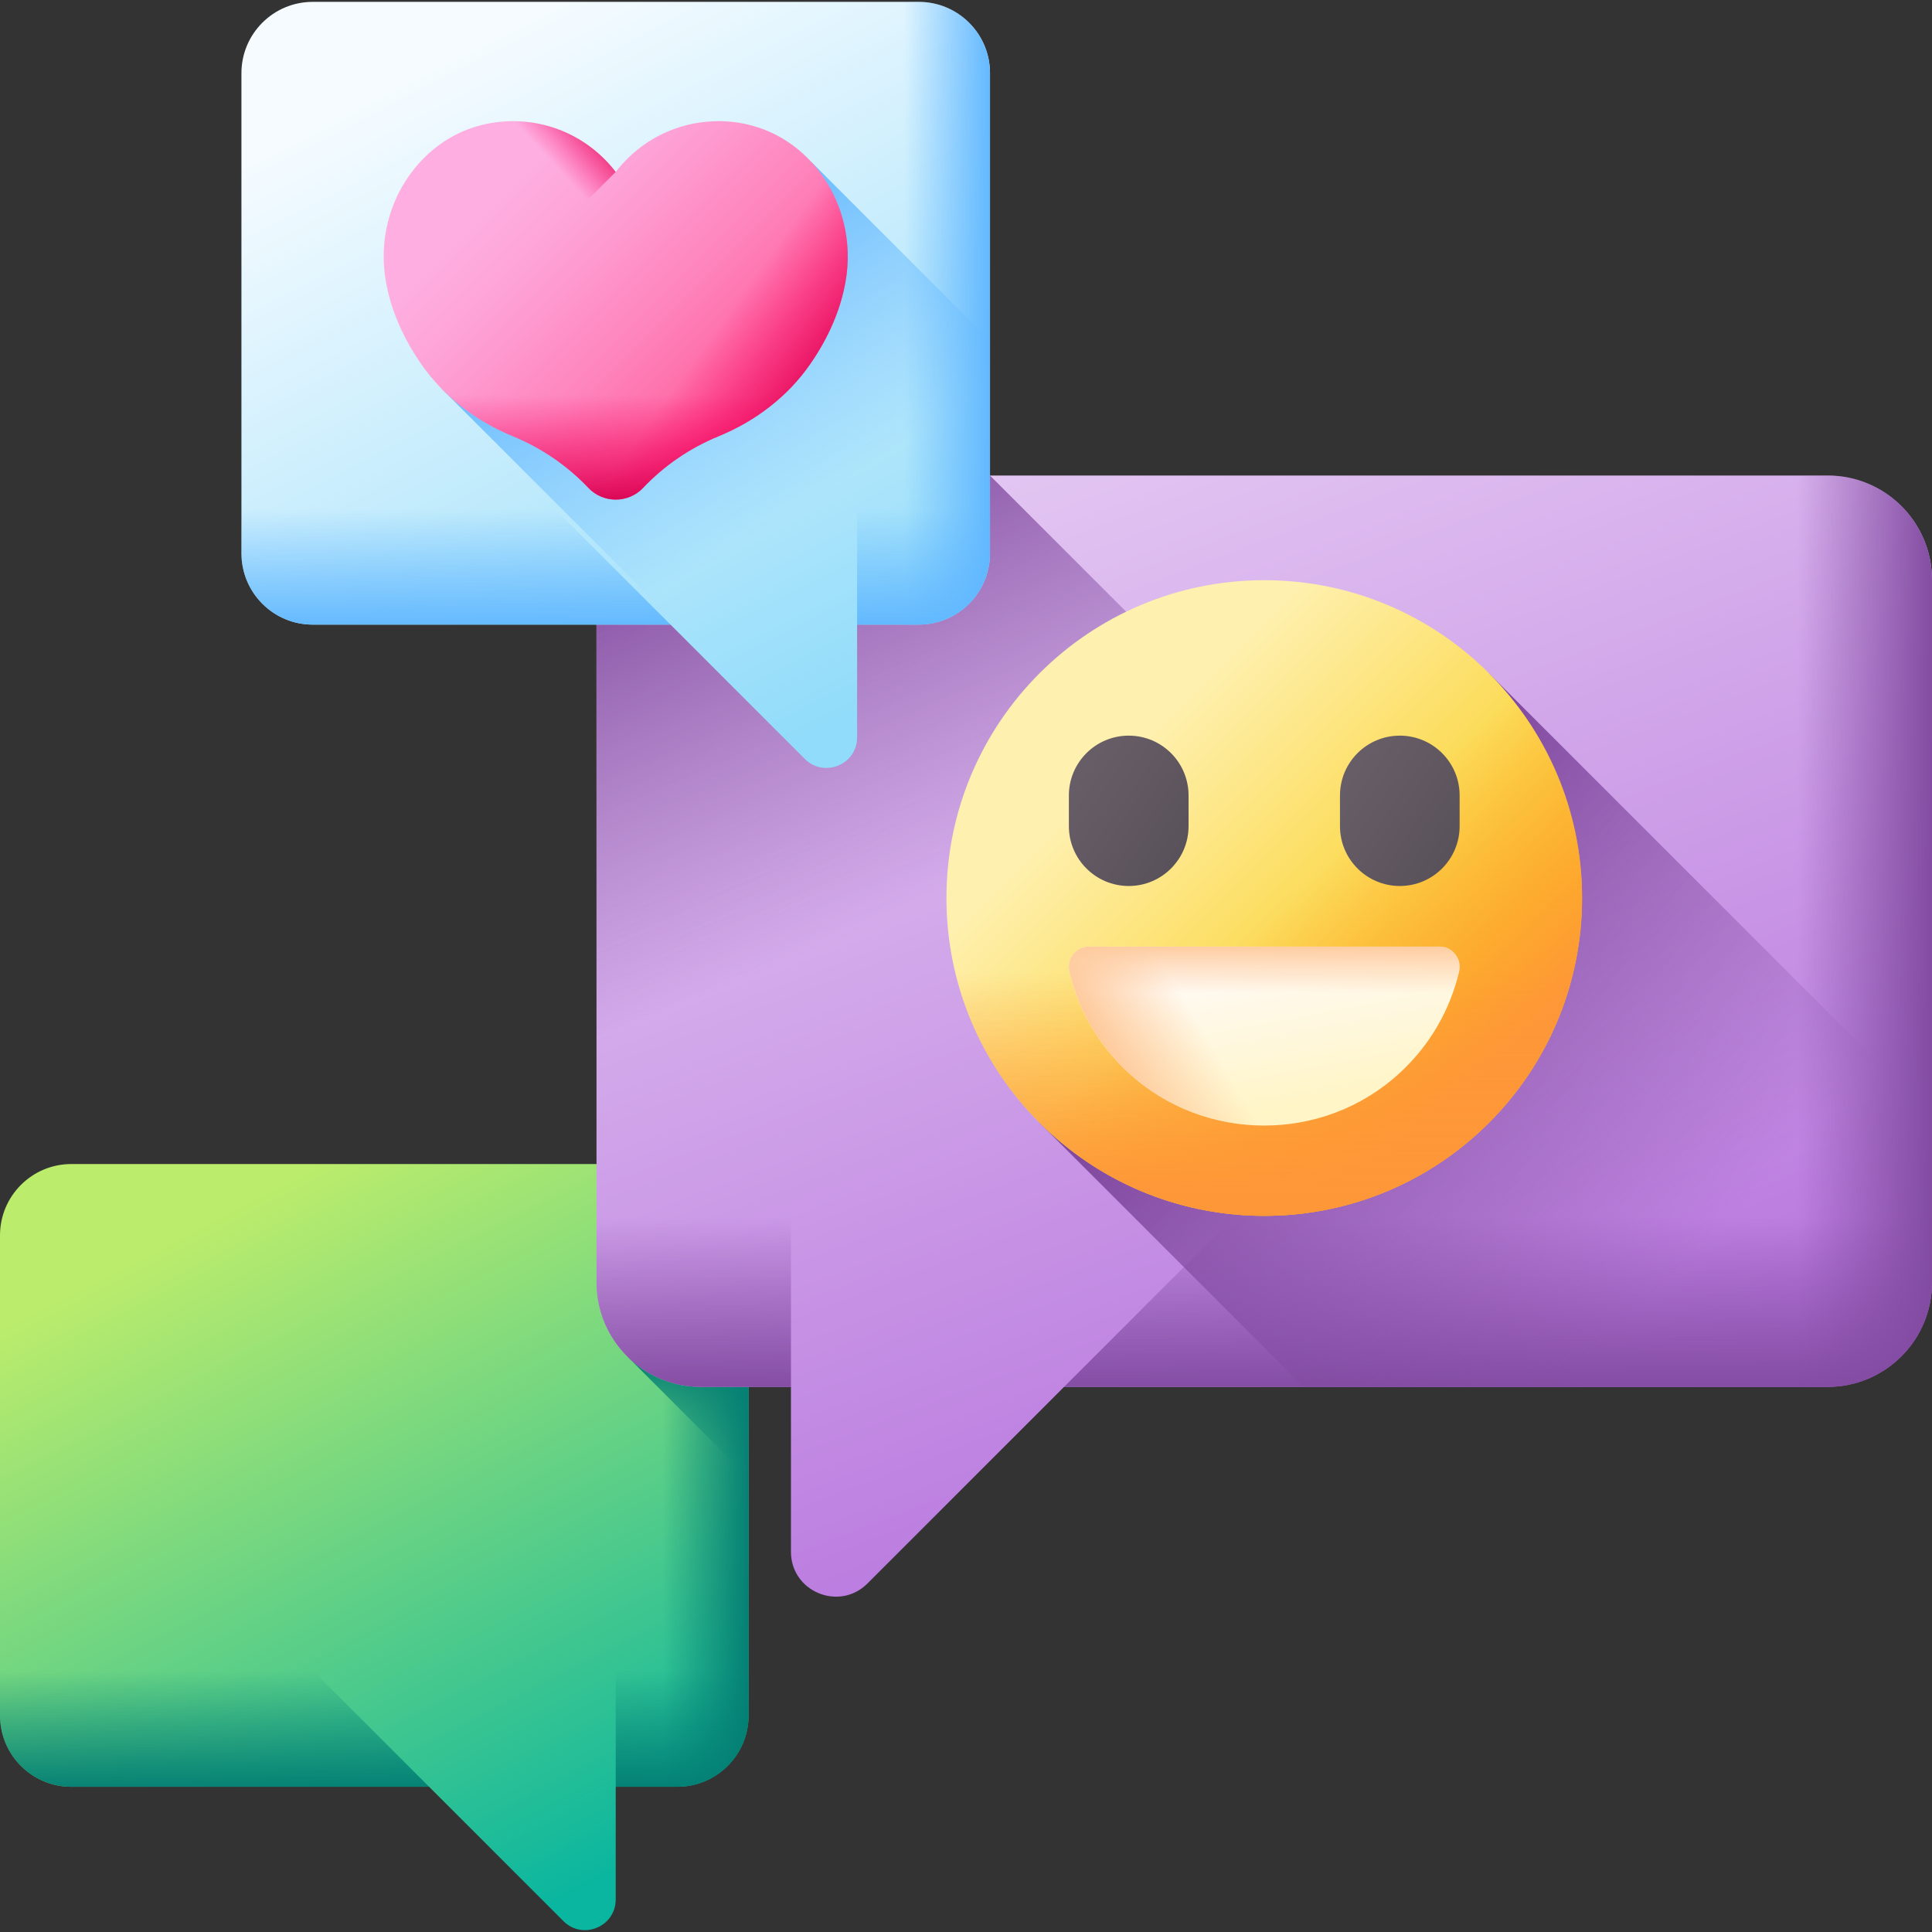 <svg width="56" height="56" viewBox="0 0 56 56" fill="none" xmlns="http://www.w3.org/2000/svg">
<rect x="0" y="0" width="56" height="56" fill="#333333" stroke="none"/>
<path d="M2.068 33.74H19.63C20.772 33.74 21.698 34.666 21.698 35.808V49.724C21.698 50.866 20.772 51.791 19.63 51.791H17.847V55.056C17.847 55.847 16.89 56.244 16.331 55.684L12.438 51.791H2.068C0.926 51.791 0 50.866 0 49.724V35.808C0 34.666 0.926 33.74 2.068 33.74Z" fill="url(#paint0_linear_5929_2857)"/>
<path d="M19.63 33.74H10.533V51.791H12.438L16.33 55.684C16.89 56.244 17.847 55.847 17.847 55.056V51.791H19.63C20.772 51.791 21.698 50.866 21.698 49.724V35.808C21.698 34.666 20.772 33.74 19.63 33.74Z" fill="url(#paint1_linear_5929_2857)"/>
<path d="M21.698 42.834V39.324H18.188L21.698 42.834Z" fill="url(#paint2_linear_5929_2857)"/>
<path d="M21.698 43.406H17.847V51.791H19.63C20.772 51.791 21.698 50.866 21.698 49.724L21.698 43.406Z" fill="url(#paint3_linear_5929_2857)"/>
<path d="M0 43.406V49.724C0 50.866 0.926 51.791 2.068 51.791H12.438L4.052 43.406H0V43.406Z" fill="url(#paint4_linear_5929_2857)"/>
<path d="M52.974 13.783H20.316C18.645 13.783 17.29 15.137 17.29 16.809V37.174C17.29 38.845 18.645 40.2 20.316 40.2H22.926V44.978C22.926 46.136 24.326 46.716 25.145 45.897L30.842 40.2H52.974C54.645 40.2 56 38.845 56 37.174V16.809C56 15.137 54.645 13.783 52.974 13.783Z" fill="url(#paint5_linear_5929_2857)"/>
<path d="M54.622 39.711C54.148 40.021 53.583 40.2 52.974 40.2H30.842L25.146 45.898C24.326 46.716 22.927 46.136 22.927 44.979V40.2H20.316C18.645 40.2 17.291 38.845 17.291 37.174V16.809C17.291 15.138 18.645 13.783 20.316 13.783H28.695L54.622 39.711Z" fill="url(#paint6_linear_5929_2857)"/>
<path d="M17.291 27.928H22.927V40.2H20.317C18.645 40.2 17.291 38.845 17.291 37.174V27.928H17.291Z" fill="url(#paint7_linear_5929_2857)"/>
<path d="M56 27.928V37.174C56 38.845 54.645 40.2 52.974 40.2H30.842L43.114 27.928H56V27.928Z" fill="url(#paint8_linear_5929_2857)"/>
<path d="M52.974 13.783H38.503V40.2H52.974C54.645 40.2 56 38.845 56 37.174V16.809C56 15.137 54.645 13.783 52.974 13.783Z" fill="url(#paint9_linear_5929_2857)"/>
<path d="M43.159 19.516L30.131 32.544L37.788 40.2H52.974C54.645 40.2 56 38.845 56 37.174V32.357L43.159 19.516Z" fill="url(#paint10_linear_5929_2857)"/>
<path d="M36.645 35.242C41.733 35.242 45.857 31.117 45.857 26.029C45.857 20.942 41.733 16.817 36.645 16.817C31.558 16.817 27.433 20.942 27.433 26.029C27.433 31.117 31.558 35.242 36.645 35.242Z" fill="url(#paint11_linear_5929_2857)"/>
<path d="M28.439 30.215C28.877 31.075 29.448 31.861 30.131 32.543C33.729 36.141 39.562 36.141 43.159 32.543C46.757 28.946 46.757 23.113 43.159 19.516C42.477 18.833 41.691 18.261 40.831 17.823L28.439 30.215Z" fill="url(#paint12_linear_5929_2857)"/>
<path d="M32.717 25.681C31.759 25.681 30.982 24.904 30.982 23.946V23.057C30.982 22.099 31.759 21.323 32.717 21.323C33.675 21.323 34.451 22.099 34.451 23.057V23.946C34.451 24.904 33.675 25.681 32.717 25.681Z" fill="url(#paint13_linear_5929_2857)"/>
<path d="M40.574 25.681C39.616 25.681 38.84 24.904 38.84 23.946V23.057C38.84 22.099 39.616 21.323 40.574 21.323C41.532 21.323 42.308 22.099 42.308 23.057V23.946C42.308 24.904 41.532 25.681 40.574 25.681Z" fill="url(#paint14_linear_5929_2857)"/>
<path d="M30.131 32.543C33.728 36.141 39.561 36.141 43.159 32.543C45.08 30.622 45.974 28.064 45.844 25.548H27.446C27.315 28.064 28.21 30.622 30.131 32.543Z" fill="url(#paint15_linear_5929_2857)"/>
<path d="M41.721 27.438C42.1 27.438 42.379 27.792 42.292 28.162C42.038 29.249 41.465 30.277 40.575 31.098C38.37 33.134 34.921 33.134 32.715 31.098C31.825 30.277 31.253 29.249 30.998 28.162C30.912 27.792 31.19 27.438 31.57 27.438H41.721Z" fill="url(#paint16_linear_5929_2857)"/>
<path d="M41.721 27.438C42.1 27.438 42.379 27.792 42.292 28.162C42.038 29.249 41.465 30.277 40.575 31.098C38.37 33.134 34.921 33.134 32.715 31.098C31.825 30.277 31.253 29.249 30.998 28.162C30.912 27.792 31.19 27.438 31.57 27.438H41.721Z" fill="url(#paint17_linear_5929_2857)"/>
<path d="M41.721 27.438C42.1 27.438 42.379 27.792 42.292 28.162C42.038 29.249 41.465 30.277 40.575 31.098C38.37 33.134 34.921 33.134 32.715 31.098C31.825 30.277 31.253 29.249 30.998 28.162C30.912 27.792 31.19 27.438 31.57 27.438H41.721Z" fill="url(#paint18_linear_5929_2857)"/>
<path d="M9.065 0.054H26.628C27.77 0.054 28.696 0.979 28.696 2.121V16.037C28.696 17.179 27.77 18.105 26.628 18.105H24.844V21.37C24.844 22.161 23.888 22.557 23.328 21.998L19.435 18.105H9.065C7.923 18.105 6.998 17.179 6.998 16.037V2.121C6.998 0.979 7.923 0.054 9.065 0.054Z" fill="url(#paint19_linear_5929_2857)"/>
<path d="M26.628 0.054H17.531V18.105H19.435L23.328 21.998C23.887 22.557 24.844 22.161 24.844 21.37V18.105H26.628C27.77 18.105 28.695 17.179 28.695 16.037V2.121C28.696 0.979 27.77 0.054 26.628 0.054Z" fill="url(#paint20_linear_5929_2857)"/>
<path d="M28.696 9.719H24.844V18.105H26.628C27.77 18.105 28.695 17.179 28.695 16.037V9.719H28.696Z" fill="url(#paint21_linear_5929_2857)"/>
<path d="M6.998 9.719V16.037C6.998 17.179 7.923 18.105 9.065 18.105H19.435L11.05 9.719L6.998 9.719Z" fill="url(#paint22_linear_5929_2857)"/>
<path d="M23.507 4.685L12.803 11.27L23.773 22.24C24.286 22.347 24.845 21.975 24.845 21.37V18.105H26.628C27.77 18.105 28.696 17.179 28.696 16.037V9.874L23.507 4.685Z" fill="url(#paint23_linear_5929_2857)"/>
<path d="M24.508 8.168C24.363 8.982 24.021 9.779 23.485 10.552C22.831 11.497 21.896 12.206 20.833 12.642C19.989 12.989 19.242 13.504 18.641 14.141C18.212 14.595 17.482 14.595 17.053 14.141C16.451 13.504 15.704 12.989 14.86 12.642C13.797 12.206 12.864 11.498 12.21 10.554C11.674 9.78 11.331 8.983 11.186 8.168C10.978 7.002 11.274 5.812 12 4.902C12.671 4.06 13.622 3.568 14.678 3.517C14.74 3.514 14.802 3.512 14.865 3.512C15.854 3.512 16.788 3.893 17.494 4.586C17.621 4.71 17.739 4.842 17.847 4.983C17.955 4.842 18.073 4.71 18.199 4.585C18.906 3.893 19.84 3.512 20.829 3.512C20.891 3.512 20.954 3.513 21.016 3.517C22.072 3.568 23.023 4.06 23.695 4.903C24.419 5.812 24.716 7.002 24.508 8.168Z" fill="url(#paint24_linear_5929_2857)"/>
<path d="M21.016 3.517C20.954 3.513 20.891 3.512 20.829 3.512C19.84 3.512 18.906 3.893 18.2 4.585C18.073 4.71 17.955 4.842 17.847 4.983C17.739 4.842 17.621 4.71 17.494 4.586C17.198 4.295 16.855 4.055 16.48 3.876V13.608C16.682 13.773 16.873 13.951 17.053 14.141C17.482 14.595 18.212 14.595 18.641 14.141C19.242 13.504 19.989 12.989 20.833 12.643C21.896 12.206 22.831 11.497 23.485 10.553C24.021 9.779 24.363 8.982 24.508 8.168C24.716 7.002 24.419 5.812 23.695 4.903C23.023 4.06 22.072 3.568 21.016 3.517Z" fill="url(#paint25_linear_5929_2857)"/>
<path d="M11.72 9.736C11.864 10.019 12.028 10.293 12.209 10.554C12.863 11.498 13.797 12.205 14.859 12.642C15.704 12.989 16.451 13.504 17.053 14.141C17.482 14.595 18.212 14.595 18.641 14.141C19.242 13.504 19.989 12.989 20.833 12.642C21.896 12.205 22.831 11.497 23.485 10.552C23.666 10.292 23.829 10.019 23.973 9.736L11.72 9.736Z" fill="url(#paint26_linear_5929_2857)"/>
<path d="M17.494 4.585C16.788 3.893 15.854 3.512 14.864 3.512C14.803 3.512 14.74 3.513 14.678 3.517C13.622 3.568 12.67 4.06 11.999 4.902C11.274 5.812 10.978 7.002 11.185 8.168C11.333 8.996 11.685 9.806 12.237 10.592L17.846 4.983C17.738 4.842 17.621 4.709 17.494 4.585Z" fill="url(#paint27_linear_5929_2857)"/>
<defs>
<linearGradient id="paint0_linear_5929_2857" x1="6.87" y1="35.012" x2="16.982" y2="54.718" gradientUnits="userSpaceOnUse">
<stop stop-color="#BBEC6C"/>
<stop offset="1" stop-color="#0AB69F"/>
</linearGradient>
<linearGradient id="paint1_linear_5929_2857" x1="19.209" y1="44.843" x2="21.784" y2="44.843" gradientUnits="userSpaceOnUse">
<stop stop-color="#037E73" stop-opacity="0"/>
<stop offset="0.875" stop-color="#037E73" stop-opacity="0.875"/>
<stop offset="1" stop-color="#037E73"/>
</linearGradient>
<linearGradient id="paint2_linear_5929_2857" x1="20.146" y1="42.597" x2="19.941" y2="39.282" gradientUnits="userSpaceOnUse">
<stop stop-color="#037E73" stop-opacity="0"/>
<stop offset="0.875" stop-color="#037E73" stop-opacity="0.875"/>
<stop offset="1" stop-color="#037E73"/>
</linearGradient>
<linearGradient id="paint3_linear_5929_2857" x1="19.772" y1="48.432" x2="19.772" y2="52.006" gradientUnits="userSpaceOnUse">
<stop stop-color="#037E73" stop-opacity="0"/>
<stop offset="0.875" stop-color="#037E73" stop-opacity="0.875"/>
<stop offset="1" stop-color="#037E73"/>
</linearGradient>
<linearGradient id="paint4_linear_5929_2857" x1="6.219" y1="48.432" x2="6.219" y2="52.006" gradientUnits="userSpaceOnUse">
<stop stop-color="#037E73" stop-opacity="0"/>
<stop offset="0.875" stop-color="#037E73" stop-opacity="0.875"/>
<stop offset="1" stop-color="#037E73"/>
</linearGradient>
<linearGradient id="paint5_linear_5929_2857" x1="30.651" y1="11.218" x2="44.815" y2="48.49" gradientUnits="userSpaceOnUse">
<stop stop-color="#E5CAF3"/>
<stop offset="1" stop-color="#AF66DA"/>
</linearGradient>
<linearGradient id="paint6_linear_5929_2857" x1="29.915" y1="24.778" x2="24.687" y2="12.681" gradientUnits="userSpaceOnUse">
<stop stop-color="#814AA0" stop-opacity="0"/>
<stop offset="0.875" stop-color="#814AA0" stop-opacity="0.875"/>
<stop offset="1" stop-color="#814AA0"/>
</linearGradient>
<linearGradient id="paint7_linear_5929_2857" x1="20.109" y1="35.284" x2="20.109" y2="40.514" gradientUnits="userSpaceOnUse">
<stop stop-color="#814AA0" stop-opacity="0"/>
<stop offset="0.875" stop-color="#814AA0" stop-opacity="0.875"/>
<stop offset="1" stop-color="#814AA0"/>
</linearGradient>
<linearGradient id="paint8_linear_5929_2857" x1="43.421" y1="35.284" x2="43.421" y2="40.514" gradientUnits="userSpaceOnUse">
<stop stop-color="#814AA0" stop-opacity="0"/>
<stop offset="0.875" stop-color="#814AA0" stop-opacity="0.875"/>
<stop offset="1" stop-color="#814AA0"/>
</linearGradient>
<linearGradient id="paint9_linear_5929_2857" x1="52.1" y1="26.991" x2="56.135" y2="26.991" gradientUnits="userSpaceOnUse">
<stop stop-color="#814AA0" stop-opacity="0"/>
<stop offset="0.875" stop-color="#814AA0" stop-opacity="0.875"/>
<stop offset="1" stop-color="#814AA0"/>
</linearGradient>
<linearGradient id="paint10_linear_5929_2857" x1="48.382" y1="37.269" x2="37.515" y2="27.085" gradientUnits="userSpaceOnUse">
<stop stop-color="#814AA0" stop-opacity="0"/>
<stop offset="0.875" stop-color="#814AA0" stop-opacity="0.875"/>
<stop offset="1" stop-color="#814AA0"/>
</linearGradient>
<linearGradient id="paint11_linear_5929_2857" x1="32.599" y1="21.984" x2="42.364" y2="31.748" gradientUnits="userSpaceOnUse">
<stop stop-color="#FEF0AE"/>
<stop offset="1" stop-color="#FAC600"/>
</linearGradient>
<linearGradient id="paint12_linear_5929_2857" x1="36.938" y1="26.355" x2="41.985" y2="31.972" gradientUnits="userSpaceOnUse">
<stop stop-color="#FE9738" stop-opacity="0"/>
<stop offset="1" stop-color="#FE9738"/>
</linearGradient>
<linearGradient id="paint13_linear_5929_2857" x1="26.835" y1="19.43" x2="35.385" y2="25.349" gradientUnits="userSpaceOnUse">
<stop stop-color="#7A6D79"/>
<stop offset="1" stop-color="#554E56"/>
</linearGradient>
<linearGradient id="paint14_linear_5929_2857" x1="34.693" y1="19.43" x2="43.242" y2="25.349" gradientUnits="userSpaceOnUse">
<stop stop-color="#7A6D79"/>
<stop offset="1" stop-color="#554E56"/>
</linearGradient>
<linearGradient id="paint15_linear_5929_2857" x1="36.645" y1="28.185" x2="36.645" y2="34.543" gradientUnits="userSpaceOnUse">
<stop stop-color="#FE9738" stop-opacity="0"/>
<stop offset="1" stop-color="#FE9738"/>
</linearGradient>
<linearGradient id="paint16_linear_5929_2857" x1="36.554" y1="27.543" x2="37.426" y2="32.157" gradientUnits="userSpaceOnUse">
<stop stop-color="#FFFAF8"/>
<stop offset="1" stop-color="#FFF5C6"/>
</linearGradient>
<linearGradient id="paint17_linear_5929_2857" x1="36.645" y1="28.79" x2="36.645" y2="27.355" gradientUnits="userSpaceOnUse">
<stop stop-color="#FECA9C" stop-opacity="0"/>
<stop offset="1" stop-color="#FECA9C"/>
</linearGradient>
<linearGradient id="paint18_linear_5929_2857" x1="34.933" y1="29.967" x2="32.609" y2="31.334" gradientUnits="userSpaceOnUse">
<stop stop-color="#FECA9C" stop-opacity="0"/>
<stop offset="1" stop-color="#FECA9C"/>
</linearGradient>
<linearGradient id="paint19_linear_5929_2857" x1="13.868" y1="1.325" x2="23.98" y2="21.031" gradientUnits="userSpaceOnUse">
<stop stop-color="#F5FBFF"/>
<stop offset="1" stop-color="#91DCFA"/>
</linearGradient>
<linearGradient id="paint20_linear_5929_2857" x1="26.207" y1="11.157" x2="28.782" y2="11.157" gradientUnits="userSpaceOnUse">
<stop stop-color="#60B7FF" stop-opacity="0"/>
<stop offset="1" stop-color="#60B7FF"/>
</linearGradient>
<linearGradient id="paint21_linear_5929_2857" x1="26.77" y1="14.745" x2="26.77" y2="18.32" gradientUnits="userSpaceOnUse">
<stop stop-color="#60B7FF" stop-opacity="0"/>
<stop offset="1" stop-color="#60B7FF"/>
</linearGradient>
<linearGradient id="paint22_linear_5929_2857" x1="13.216" y1="14.745" x2="13.216" y2="18.32" gradientUnits="userSpaceOnUse">
<stop stop-color="#60B7FF" stop-opacity="0"/>
<stop offset="1" stop-color="#60B7FF"/>
</linearGradient>
<linearGradient id="paint23_linear_5929_2857" x1="23.264" y1="14.627" x2="18.497" y2="6.938" gradientUnits="userSpaceOnUse">
<stop stop-color="#60B7FF" stop-opacity="0"/>
<stop offset="1" stop-color="#60B7FF"/>
</linearGradient>
<linearGradient id="paint24_linear_5929_2857" x1="15.215" y1="5.036" x2="22.209" y2="12.03" gradientUnits="userSpaceOnUse">
<stop stop-color="#FEAEE1"/>
<stop offset="0.196" stop-color="#FEA3D7"/>
<stop offset="0.537" stop-color="#FE87BF"/>
<stop offset="0.979" stop-color="#FE5996"/>
<stop offset="1" stop-color="#FE5694"/>
</linearGradient>
<linearGradient id="paint25_linear_5929_2857" x1="20.675" y1="9.662" x2="23.726" y2="11.856" gradientUnits="userSpaceOnUse">
<stop stop-color="#FE0364" stop-opacity="0"/>
<stop offset="0.282" stop-color="#F80361" stop-opacity="0.282"/>
<stop offset="0.66" stop-color="#E70359" stop-opacity="0.66"/>
<stop offset="1" stop-color="#D2024E"/>
</linearGradient>
<linearGradient id="paint26_linear_5929_2857" x1="17.847" y1="11.45" x2="17.847" y2="14.746" gradientUnits="userSpaceOnUse">
<stop stop-color="#FE0364" stop-opacity="0"/>
<stop offset="0.282" stop-color="#F80361" stop-opacity="0.282"/>
<stop offset="0.66" stop-color="#E70359" stop-opacity="0.66"/>
<stop offset="1" stop-color="#D2024E"/>
</linearGradient>
<linearGradient id="paint27_linear_5929_2857" x1="15.709" y1="4.389" x2="17.114" y2="3.087" gradientUnits="userSpaceOnUse">
<stop stop-color="#FE0364" stop-opacity="0"/>
<stop offset="0.282" stop-color="#F80361" stop-opacity="0.282"/>
<stop offset="0.66" stop-color="#E70359" stop-opacity="0.66"/>
<stop offset="1" stop-color="#D2024E"/>
</linearGradient>
</defs>
</svg>
